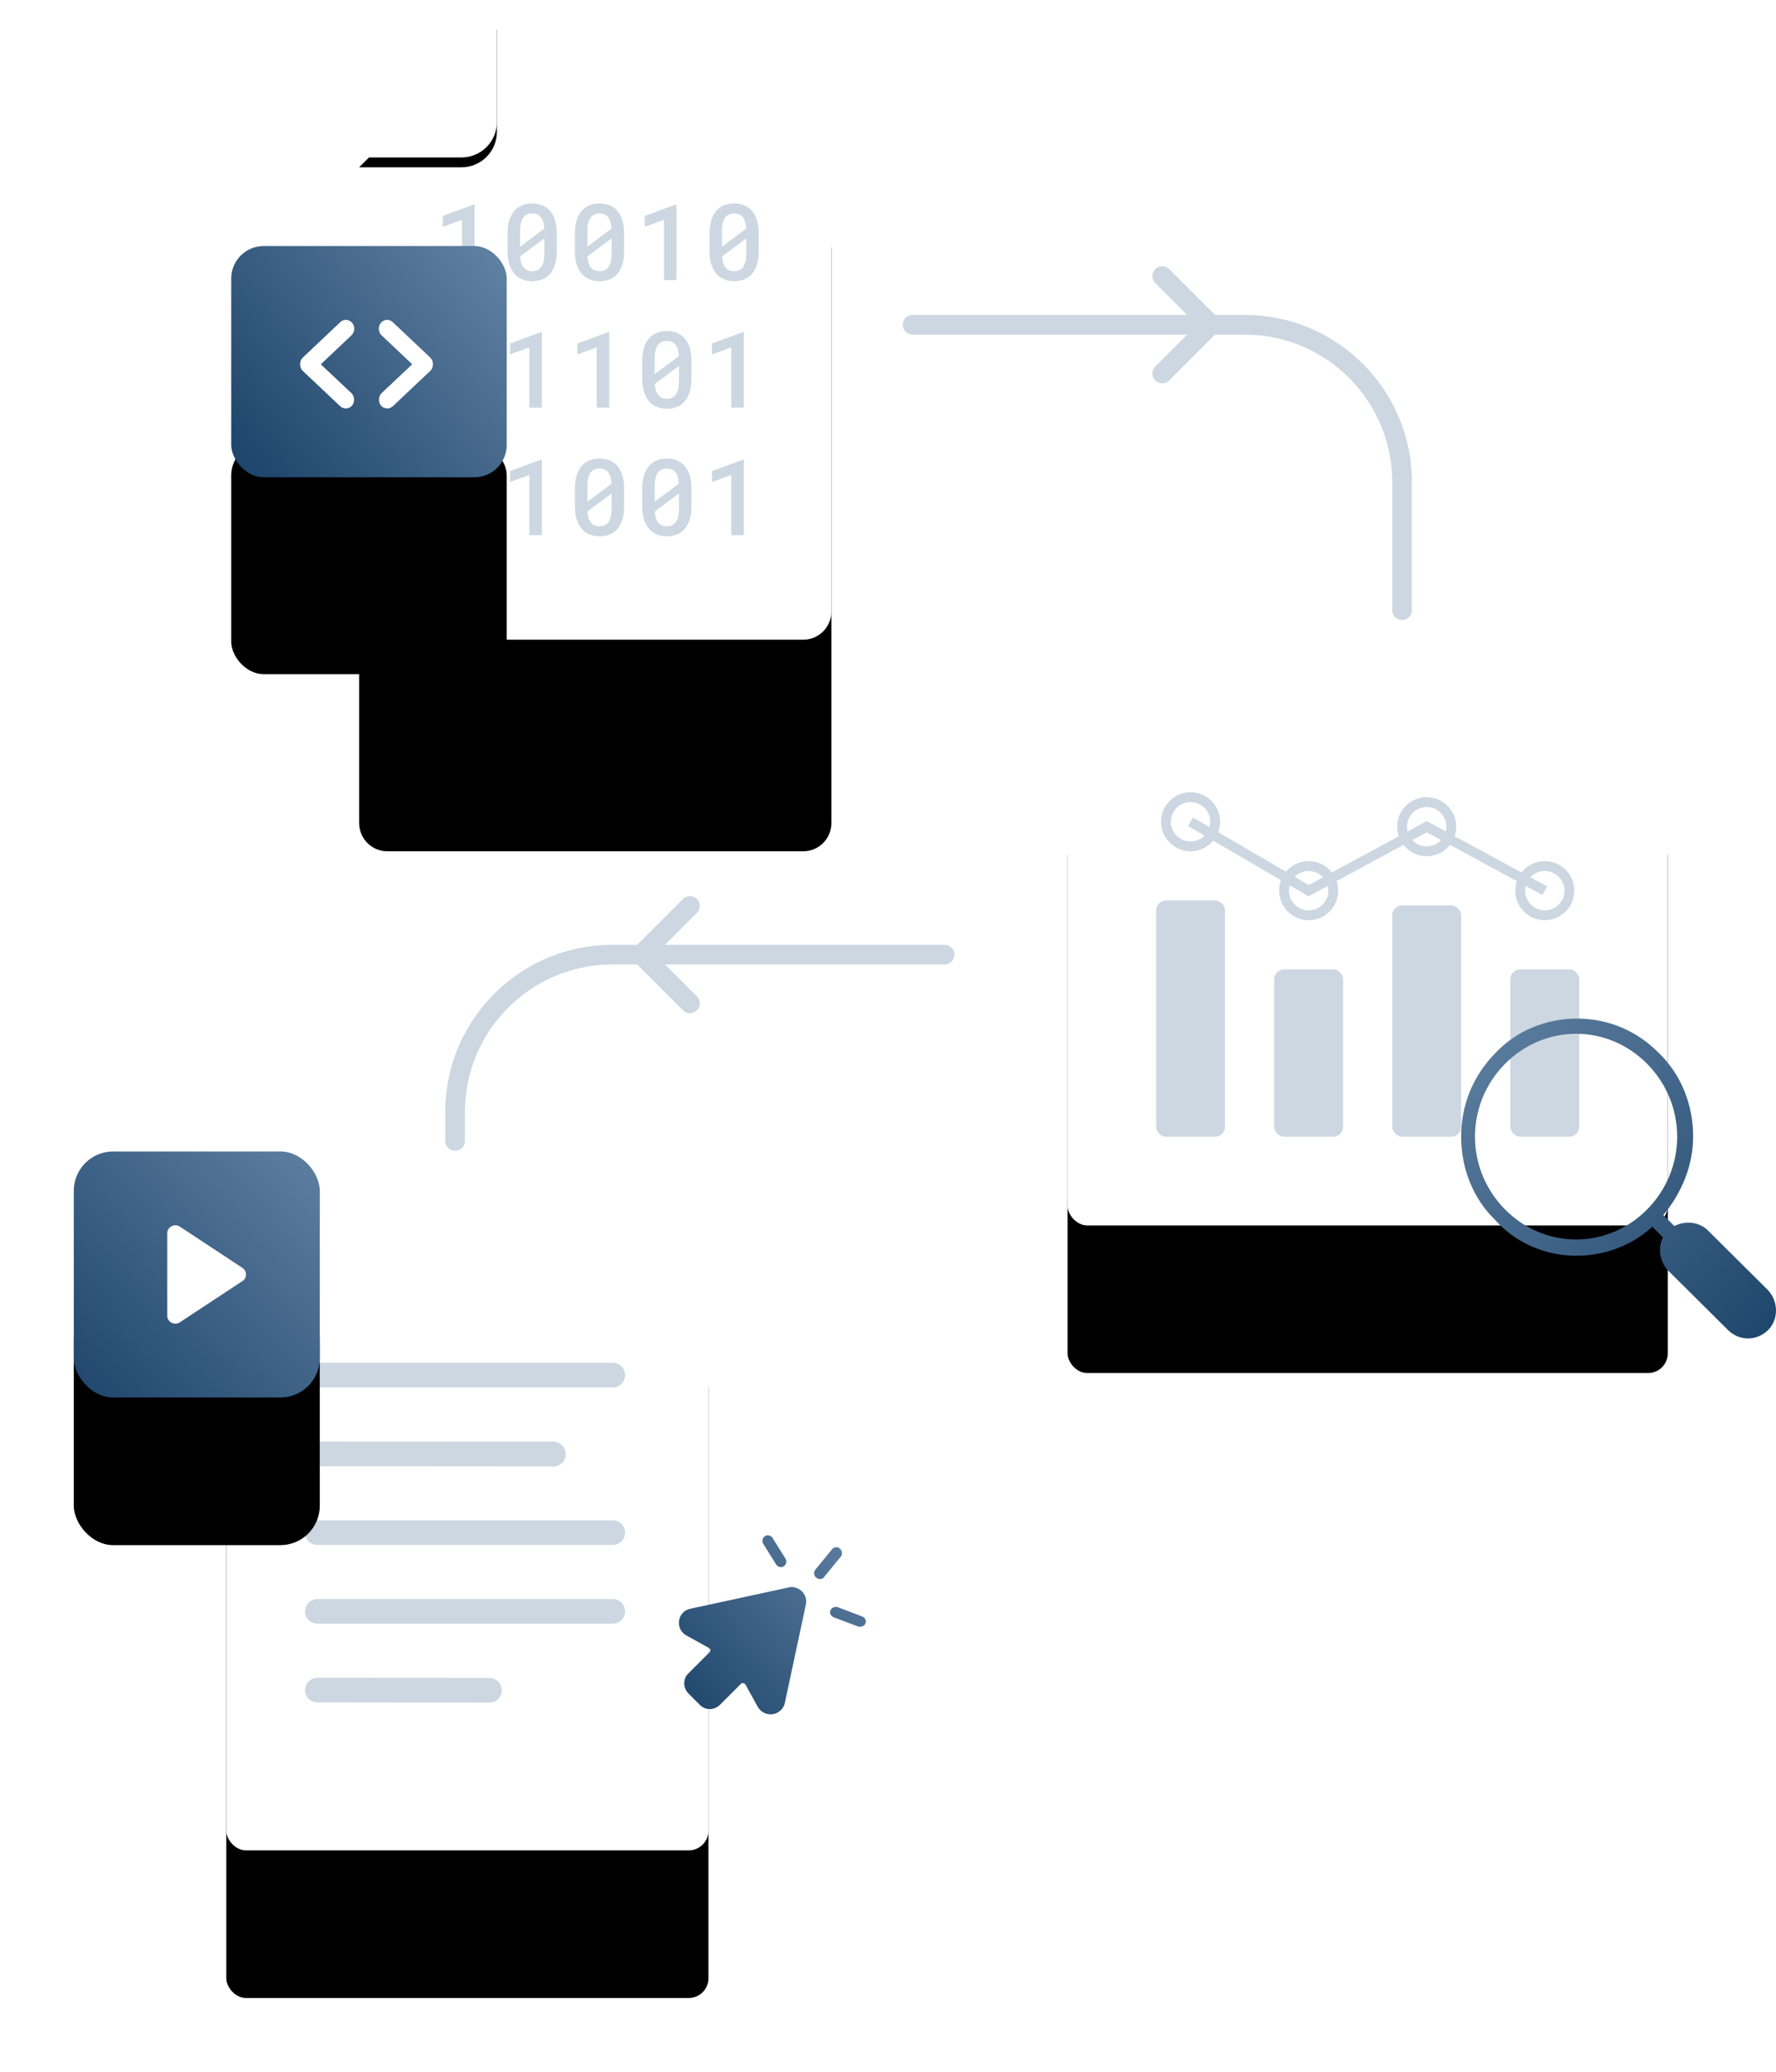 <?xml version="1.0" encoding="UTF-8"?>
<svg width="361px" height="421px" viewBox="0 0 361 421" version="1.1" xmlns="http://www.w3.org/2000/svg" xmlns:xlink="http://www.w3.org/1999/xlink">
    <title>39D55BF8-9B5A-4810-938A-502AF8219D38</title>
    <defs>
        <path d="M85.229,0 L148.269,0 C151.434,0 154,2.576 154,5.753 L154,122.247 C154,125.424 151.434,128 148.269,128 L63.731,128 C60.566,128 58,125.424 58,122.247 L58,27.847 L85.229,0 Z" id="path-1"></path>
        <filter x="-69.3%" y="-28.5%" width="238.5%" height="214.1%" filterUnits="objectBoundingBox" id="filter-2">
            <feMorphology radius="10" operator="erode" in="SourceAlpha" result="shadowSpreadOuter1"></feMorphology>
            <feOffset dx="0" dy="43" in="shadowSpreadOuter1" result="shadowOffsetOuter1"></feOffset>
            <feGaussianBlur stdDeviation="25" in="shadowOffsetOuter1" result="shadowBlurOuter1"></feGaussianBlur>
            <feColorMatrix values="0 0 0 0 0.729   0 0 0 0 0.765   0 0 0 0 0.8  0 0 0 0.5 0" type="matrix" in="shadowBlurOuter1"></feColorMatrix>
        </filter>
        <path d="M58,30 L86,2 L86,22.8 C86,26.776 82.776,30 78.8,30 L58,30 L58,30 Z" id="path-3"></path>
        <filter x="-35.7%" y="-28.6%" width="171.4%" height="171.4%" filterUnits="objectBoundingBox" id="filter-4">
            <feOffset dx="0" dy="2" in="SourceAlpha" result="shadowOffsetOuter1"></feOffset>
            <feGaussianBlur stdDeviation="3" in="shadowOffsetOuter1" result="shadowBlurOuter1"></feGaussianBlur>
            <feColorMatrix values="0 0 0 0 0.729   0 0 0 0 0.765   0 0 0 0 0.8  0 0 0 0.5 0" type="matrix" in="shadowBlurOuter1"></feColorMatrix>
        </filter>
        <linearGradient x1="104.984%" y1="14.78%" x2="1.233%" y2="84.225%" id="linearGradient-5">
            <stop stop-color="#6081A2" offset="0%"></stop>
            <stop stop-color="#1F466C" offset="100%"></stop>
        </linearGradient>
        <rect id="path-6" x="32" y="48" width="56" height="47" rx="6.6"></rect>
        <filter x="-136.6%" y="-77.7%" width="289.3%" height="325.5%" filterUnits="objectBoundingBox" id="filter-7">
            <feMorphology radius="14" operator="erode" in="SourceAlpha" result="shadowSpreadOuter1"></feMorphology>
            <feOffset dx="0" dy="40" in="shadowSpreadOuter1" result="shadowOffsetOuter1"></feOffset>
            <feGaussianBlur stdDeviation="23.5" in="shadowOffsetOuter1" result="shadowBlurOuter1"></feGaussianBlur>
            <feColorMatrix values="0 0 0 0 0.729   0 0 0 0 0.765   0 0 0 0 0.8  0 0 0 0.5 0" type="matrix" in="shadowBlurOuter1"></feColorMatrix>
        </filter>
        <rect id="path-8" x="202" y="138.032" width="122" height="109" rx="4"></rect>
        <filter x="-29.5%" y="-20.2%" width="159.0%" height="180.7%" filterUnits="objectBoundingBox" id="filter-9">
            <feMorphology radius="10.5" operator="erode" in="SourceAlpha" result="shadowSpreadOuter1"></feMorphology>
            <feOffset dx="0" dy="30" in="shadowSpreadOuter1" result="shadowOffsetOuter1"></feOffset>
            <feGaussianBlur stdDeviation="17.5" in="shadowOffsetOuter1" result="shadowBlurOuter1"></feGaussianBlur>
            <feColorMatrix values="0 0 0 0 0.729   0 0 0 0 0.765   0 0 0 0 0.8  0 0 0 0.5 0" type="matrix" in="shadowBlurOuter1"></feColorMatrix>
        </filter>
        <rect id="path-10" x="31" y="246.032" width="98" height="128" rx="4"></rect>
        <filter x="-36.7%" y="-17.2%" width="173.5%" height="168.8%" filterUnits="objectBoundingBox" id="filter-11">
            <feMorphology radius="10.5" operator="erode" in="SourceAlpha" result="shadowSpreadOuter1"></feMorphology>
            <feOffset dx="0" dy="30" in="shadowSpreadOuter1" result="shadowOffsetOuter1"></feOffset>
            <feGaussianBlur stdDeviation="17.5" in="shadowOffsetOuter1" result="shadowBlurOuter1"></feGaussianBlur>
            <feColorMatrix values="0 0 0 0 0.729   0 0 0 0 0.765   0 0 0 0 0.8  0 0 0 0.5 0" type="matrix" in="shadowBlurOuter1"></feColorMatrix>
        </filter>
        <linearGradient x1="104.984%" y1="4.165%" x2="1.233%" y2="94.541%" id="linearGradient-12">
            <stop stop-color="#6081A2" offset="0%"></stop>
            <stop stop-color="#1F466C" offset="100%"></stop>
        </linearGradient>
        <linearGradient x1="104.984%" y1="0%" x2="1.233%" y2="98.588%" id="linearGradient-13">
            <stop stop-color="#6081A2" offset="0%"></stop>
            <stop stop-color="#1F466C" offset="100%"></stop>
        </linearGradient>
        <rect id="path-14" x="0" y="232" width="50" height="50" rx="8"></rect>
        <filter x="-72.0%" y="-44.0%" width="244.0%" height="276.0%" filterUnits="objectBoundingBox" id="filter-15">
            <feMorphology radius="10.5" operator="erode" in="SourceAlpha" result="shadowSpreadOuter1"></feMorphology>
            <feOffset dx="0" dy="30" in="shadowSpreadOuter1" result="shadowOffsetOuter1"></feOffset>
            <feGaussianBlur stdDeviation="17.5" in="shadowOffsetOuter1" result="shadowBlurOuter1"></feGaussianBlur>
            <feColorMatrix values="0 0 0 0 0.729   0 0 0 0 0.765   0 0 0 0 0.8  0 0 0 0.5 0" type="matrix" in="shadowBlurOuter1"></feColorMatrix>
        </filter>
        <linearGradient x1="103.305%" y1="0%" x2="2.722%" y2="98.588%" id="linearGradient-16">
            <stop stop-color="#6081A2" offset="0%"></stop>
            <stop stop-color="#1F466C" offset="100%"></stop>
        </linearGradient>
    </defs>
    <g id="Desktop" stroke="none" stroke-width="1" fill="none" fill-rule="evenodd">
        <g id="Home" transform="translate(-839, -237)">
            <g id="Hero-Graphic" transform="translate(854, 239)">
                <g id="Path-Copy">
                    <use fill="black" fill-opacity="1" filter="url(#filter-2)" xlink:href="#path-1"></use>
                    <use fill="#FFFFFF" fill-rule="evenodd" xlink:href="#path-1"></use>
                </g>
                <path d="M81.459,54.92 L81.459,39.564 L81.3,39.564 L74.993,41.895 L74.993,44.109 L78.917,42.675 L78.917,54.92 L81.459,54.92 Z M93.19,55.141 C93.963,55.141 94.659,55.011 95.278,54.751 C95.897,54.491 96.42,54.106 96.849,53.596 C97.278,53.087 97.607,52.454 97.835,51.698 C98.064,50.942 98.178,50.068 98.178,49.077 L98.178,49.077 L98.178,45.407 C98.178,44.415 98.062,43.542 97.83,42.786 C97.598,42.03 97.266,41.397 96.833,40.887 C96.401,40.378 95.875,39.993 95.257,39.733 C94.638,39.472 93.942,39.342 93.168,39.342 C92.402,39.342 91.711,39.472 91.096,39.733 C90.481,39.993 89.957,40.378 89.524,40.887 C89.092,41.397 88.76,42.03 88.528,42.786 C88.296,43.542 88.18,44.415 88.18,45.407 L88.18,45.407 L88.18,49.077 C88.18,50.068 88.298,50.942 88.533,51.698 C88.769,52.454 89.103,53.087 89.535,53.596 C89.967,54.106 90.493,54.491 91.112,54.751 C91.731,55.011 92.423,55.141 93.19,55.141 Z M90.711,48.117 L90.711,44.943 C90.711,43.733 90.915,42.837 91.323,42.253 C91.731,41.67 92.346,41.378 93.168,41.378 C93.942,41.378 94.531,41.629 94.935,42.132 C95.339,42.635 95.57,43.41 95.626,44.458 L95.626,44.458 L90.711,48.117 Z M93.19,53.116 C91.678,53.116 90.859,52.111 90.732,50.1 L90.732,50.1 L95.647,46.44 L95.647,49.52 C95.647,51.918 94.828,53.116 93.19,53.116 Z M106.872,55.141 C107.645,55.141 108.341,55.011 108.96,54.751 C109.579,54.491 110.103,54.106 110.531,53.596 C110.96,53.087 111.289,52.454 111.518,51.698 C111.746,50.942 111.86,50.068 111.86,49.077 L111.86,49.077 L111.86,45.407 C111.86,44.415 111.744,43.542 111.512,42.786 C111.28,42.03 110.948,41.397 110.516,40.887 C110.083,40.378 109.558,39.993 108.939,39.733 C108.32,39.472 107.624,39.342 106.851,39.342 C106.084,39.342 105.393,39.472 104.778,39.733 C104.163,39.993 103.639,40.378 103.207,40.887 C102.774,41.397 102.442,42.03 102.21,42.786 C101.978,43.542 101.862,44.415 101.862,45.407 L101.862,45.407 L101.862,49.077 C101.862,50.068 101.98,50.942 102.215,51.698 C102.451,52.454 102.785,53.087 103.217,53.596 C103.65,54.106 104.175,54.491 104.794,54.751 C105.413,55.011 106.105,55.141 106.872,55.141 Z M104.393,48.117 L104.393,44.943 C104.393,43.733 104.597,42.837 105.005,42.253 C105.413,41.67 106.028,41.378 106.851,41.378 C107.624,41.378 108.213,41.629 108.617,42.132 C109.021,42.635 109.252,43.41 109.308,44.458 L109.308,44.458 L104.393,48.117 Z M106.872,53.116 C105.36,53.116 104.541,52.111 104.414,50.1 L104.414,50.1 L109.329,46.44 L109.329,49.52 C109.329,51.918 108.51,53.116 106.872,53.116 Z M122.505,54.92 L122.505,39.564 L122.347,39.564 L116.04,41.895 L116.04,44.109 L119.963,42.675 L119.963,54.92 L122.505,54.92 Z M134.236,55.141 C135.009,55.141 135.705,55.011 136.324,54.751 C136.943,54.491 137.467,54.106 137.896,53.596 C138.325,53.087 138.653,52.454 138.882,51.698 C139.11,50.942 139.225,50.068 139.225,49.077 L139.225,49.077 L139.225,45.407 C139.225,44.415 139.109,43.542 138.876,42.786 C138.644,42.03 138.312,41.397 137.88,40.887 C137.447,40.378 136.922,39.993 136.303,39.733 C135.684,39.472 134.988,39.342 134.215,39.342 C133.448,39.342 132.758,39.472 132.142,39.733 C131.527,39.993 131.003,40.378 130.571,40.887 C130.138,41.397 129.806,42.03 129.574,42.786 C129.342,43.542 129.226,44.415 129.226,45.407 L129.226,45.407 L129.226,49.077 C129.226,50.068 129.344,50.942 129.579,51.698 C129.815,52.454 130.149,53.087 130.581,53.596 C131.014,54.106 131.539,54.491 132.158,54.751 C132.777,55.011 133.469,55.141 134.236,55.141 Z M131.757,48.117 L131.757,44.943 C131.757,43.733 131.961,42.837 132.369,42.253 C132.777,41.67 133.392,41.378 134.215,41.378 C134.988,41.378 135.577,41.629 135.981,42.132 C136.386,42.635 136.616,43.41 136.672,44.458 L136.672,44.458 L131.757,48.117 Z M134.236,53.116 C132.724,53.116 131.905,52.111 131.778,50.1 L131.778,50.1 L136.693,46.44 L136.693,49.52 C136.693,51.918 135.874,53.116 134.236,53.116 Z M79.507,81.061 C80.281,81.061 80.977,80.931 81.596,80.671 C82.214,80.411 82.738,80.026 83.167,79.516 C83.596,79.007 83.925,78.374 84.153,77.618 C84.382,76.862 84.496,75.988 84.496,74.997 L84.496,74.997 L84.496,71.327 C84.496,70.335 84.38,69.462 84.148,68.706 C83.916,67.95 83.584,67.317 83.151,66.807 C82.719,66.298 82.193,65.913 81.575,65.653 C80.956,65.392 80.26,65.262 79.486,65.262 C78.72,65.262 78.029,65.392 77.414,65.653 C76.799,65.913 76.275,66.298 75.842,66.807 C75.41,67.317 75.078,67.95 74.846,68.706 C74.614,69.462 74.498,70.335 74.498,71.327 L74.498,71.327 L74.498,74.997 C74.498,75.988 74.615,76.862 74.851,77.618 C75.087,78.374 75.421,79.007 75.853,79.516 C76.285,80.026 76.811,80.411 77.43,80.671 C78.048,80.931 78.741,81.061 79.507,81.061 Z M77.029,74.037 L77.029,70.863 C77.029,69.653 77.233,68.757 77.641,68.173 C78.048,67.59 78.664,67.298 79.486,67.298 C80.26,67.298 80.849,67.549 81.253,68.052 C81.657,68.555 81.888,69.33 81.944,70.377 L81.944,70.377 L77.029,74.037 Z M79.507,79.036 C77.996,79.036 77.177,78.031 77.05,76.02 L77.05,76.02 L81.965,72.36 L81.965,75.44 C81.965,77.838 81.146,79.036 79.507,79.036 Z M95.141,80.84 L95.141,65.484 L94.983,65.484 L88.675,67.815 L88.675,70.029 L92.599,68.595 L92.599,80.84 L95.141,80.84 Z M108.823,80.84 L108.823,65.484 L108.665,65.484 L102.358,67.815 L102.358,70.029 L106.281,68.595 L106.281,80.84 L108.823,80.84 Z M120.554,81.061 C121.327,81.061 122.023,80.931 122.642,80.671 C123.261,80.411 123.785,80.026 124.214,79.516 C124.642,79.007 124.971,78.374 125.2,77.618 C125.428,76.862 125.542,75.988 125.542,74.997 L125.542,74.997 L125.542,71.327 C125.542,70.335 125.426,69.462 125.194,68.706 C124.962,67.95 124.63,67.317 124.198,66.807 C123.765,66.298 123.24,65.913 122.621,65.653 C122.002,65.392 121.306,65.262 120.533,65.262 C119.766,65.262 119.075,65.392 118.46,65.653 C117.845,65.913 117.321,66.298 116.889,66.807 C116.456,67.317 116.124,67.95 115.892,68.706 C115.66,69.462 115.544,70.335 115.544,71.327 L115.544,71.327 L115.544,74.997 C115.544,75.988 115.662,76.862 115.897,77.618 C116.133,78.374 116.467,79.007 116.899,79.516 C117.332,80.026 117.857,80.411 118.476,80.671 C119.095,80.931 119.787,81.061 120.554,81.061 Z M118.075,74.037 L118.075,70.863 C118.075,69.653 118.279,68.757 118.687,68.173 C119.095,67.59 119.71,67.298 120.533,67.298 C121.306,67.298 121.895,67.549 122.299,68.052 C122.704,68.555 122.934,69.33 122.99,70.377 L122.99,70.377 L118.075,74.037 Z M120.554,79.036 C119.042,79.036 118.223,78.031 118.096,76.02 L118.096,76.02 L123.011,72.36 L123.011,75.44 C123.011,77.838 122.192,79.036 120.554,79.036 Z M136.187,80.84 L136.187,65.484 L136.029,65.484 L129.722,67.815 L129.722,70.029 L133.645,68.595 L133.645,80.84 L136.187,80.84 Z M81.459,106.76 L81.459,91.404 L81.3,91.404 L74.993,93.735 L74.993,95.949 L78.917,94.515 L78.917,106.76 L81.459,106.76 Z M95.141,106.76 L95.141,91.404 L94.983,91.404 L88.675,93.735 L88.675,95.949 L92.599,94.515 L92.599,106.76 L95.141,106.76 Z M106.872,106.981 C107.645,106.981 108.341,106.851 108.96,106.591 C109.579,106.331 110.103,105.946 110.531,105.436 C110.96,104.927 111.289,104.294 111.518,103.538 C111.746,102.782 111.86,101.908 111.86,100.917 L111.86,100.917 L111.86,97.247 C111.86,96.255 111.744,95.382 111.512,94.626 C111.28,93.87 110.948,93.237 110.516,92.727 C110.083,92.218 109.558,91.833 108.939,91.573 C108.32,91.312 107.624,91.182 106.851,91.182 C106.084,91.182 105.393,91.312 104.778,91.573 C104.163,91.833 103.639,92.218 103.207,92.727 C102.774,93.237 102.442,93.87 102.21,94.626 C101.978,95.382 101.862,96.255 101.862,97.247 L101.862,97.247 L101.862,100.917 C101.862,101.908 101.98,102.782 102.215,103.538 C102.451,104.294 102.785,104.927 103.217,105.436 C103.65,105.946 104.175,106.331 104.794,106.591 C105.413,106.851 106.105,106.981 106.872,106.981 Z M104.393,99.957 L104.393,96.783 C104.393,95.573 104.597,94.677 105.005,94.093 C105.413,93.51 106.028,93.218 106.851,93.218 C107.624,93.218 108.213,93.469 108.617,93.972 C109.021,94.475 109.252,95.25 109.308,96.297 L109.308,96.297 L104.393,99.957 Z M106.872,104.956 C105.36,104.956 104.541,103.951 104.414,101.94 L104.414,101.94 L109.329,98.28 L109.329,101.36 C109.329,103.758 108.51,104.956 106.872,104.956 Z M120.554,106.981 C121.327,106.981 122.023,106.851 122.642,106.591 C123.261,106.331 123.785,105.946 124.214,105.436 C124.642,104.927 124.971,104.294 125.2,103.538 C125.428,102.782 125.542,101.908 125.542,100.917 L125.542,100.917 L125.542,97.247 C125.542,96.255 125.426,95.382 125.194,94.626 C124.962,93.87 124.63,93.237 124.198,92.727 C123.765,92.218 123.24,91.833 122.621,91.573 C122.002,91.312 121.306,91.182 120.533,91.182 C119.766,91.182 119.075,91.312 118.46,91.573 C117.845,91.833 117.321,92.218 116.889,92.727 C116.456,93.237 116.124,93.87 115.892,94.626 C115.66,95.382 115.544,96.255 115.544,97.247 L115.544,97.247 L115.544,100.917 C115.544,101.908 115.662,102.782 115.897,103.538 C116.133,104.294 116.467,104.927 116.899,105.436 C117.332,105.946 117.857,106.331 118.476,106.591 C119.095,106.851 119.787,106.981 120.554,106.981 Z M118.075,99.957 L118.075,96.783 C118.075,95.573 118.279,94.677 118.687,94.093 C119.095,93.51 119.71,93.218 120.533,93.218 C121.306,93.218 121.895,93.469 122.299,93.972 C122.704,94.475 122.934,95.25 122.99,96.297 L122.99,96.297 L118.075,99.957 Z M120.554,104.956 C119.042,104.956 118.223,103.951 118.096,101.94 L118.096,101.94 L123.011,98.28 L123.011,101.36 C123.011,103.758 122.192,104.956 120.554,104.956 Z M136.187,106.76 L136.187,91.404 L136.029,91.404 L129.722,93.735 L129.722,95.949 L133.645,94.515 L133.645,106.76 L136.187,106.76 Z" id="100100110111001" fill="#CCD7E1" fill-rule="nonzero"></path>
                <g id="Path-18">
                    <use fill="black" fill-opacity="1" filter="url(#filter-4)" xlink:href="#path-3"></use>
                    <use fill="#FFFFFF" fill-rule="evenodd" xlink:href="#path-3"></use>
                </g>
                <g id="Rectangle-Copy-16">
                    <use fill="black" fill-opacity="1" filter="url(#filter-7)" xlink:href="#path-6"></use>
                    <use fill="url(#linearGradient-5)" fill-rule="evenodd" xlink:href="#path-6"></use>
                </g>
                <path d="M55.184,63.005 C54.802,63.034 54.432,63.206 54.152,63.483 L46.526,70.684 C45.825,71.357 45.825,72.684 46.526,73.356 L54.152,80.557 C54.809,81.194 55.954,81.136 56.552,80.435 C57.149,79.734 57.09,78.518 56.429,77.885 L50.206,72.034 L56.429,66.155 C56.96,65.662 57.149,64.795 56.876,64.103 C56.602,63.412 55.888,62.948 55.184,63.005 Z" id="Path" fill="#FFFFFF"></path>
                <path d="M63.603,63.003 C62.935,63.039 62.309,63.537 62.089,64.209 C61.869,64.88 62.068,65.684 62.571,66.153 L68.793,72.033 L62.571,77.885 C61.909,78.517 61.85,79.733 62.448,80.435 C63.045,81.136 64.19,81.194 64.848,80.557 L72.474,73.355 C73.175,72.683 73.175,71.356 72.474,70.683 L64.848,63.481 C64.516,63.153 64.056,62.977 63.603,63.003 L63.603,63.003 Z" id="Path" fill="#FFFFFF"></path>
                <path d="M238,62 C256.59,62 271.695,76.919 271.995,95.438 L272,96 L272,122 C272,123.105 271.105,124 270,124 C268.946,124 268.082,123.184 268.005,122.149 L268,122 L268,96 C268,79.597 254.836,66.269 238.496,66.004 L238,66 L170.5,66 C169.395,66 168.5,65.105 168.5,64 C168.5,62.946 169.316,62.082 170.351,62.005 L170.5,62 L238,62 Z" id="Path-19" fill="#CCD7E1" fill-rule="nonzero"></path>
                <path d="M145,190 C163.59,190 178.695,204.919 178.995,223.438 L179,224 L179,229.868 C179,230.972 178.105,231.868 177,231.868 C175.946,231.868 175.082,231.052 175.005,230.017 L175,229.868 L175,224 C175,207.597 161.836,194.269 145.496,194.004 L145,194 L77.5,194 C76.395,194 75.5,193.105 75.5,192 C75.5,190.946 76.316,190.082 77.351,190.005 L77.5,190 L145,190 Z" id="Path" fill="#CCD7E1" fill-rule="nonzero" transform="translate(127.25, 210.934) scale(-1, 1) translate(-127.25, -210.934) "></path>
                <g id="Rectangle-Copy-22">
                    <use fill="black" fill-opacity="1" filter="url(#filter-9)" xlink:href="#path-8"></use>
                    <use fill="#FFFFFF" fill-rule="evenodd" xlink:href="#path-8"></use>
                </g>
                <g id="Rectangle-Copy-23">
                    <use fill="black" fill-opacity="1" filter="url(#filter-11)" xlink:href="#path-10"></use>
                    <use fill="#FFFFFF" fill-rule="evenodd" xlink:href="#path-10"></use>
                </g>
                <path d="M141.627,346.383 C141.331,346.383 141.094,346.324 140.798,346.264 C140.027,346.027 139.434,345.553 139.019,344.842 L136.529,340.337 C136.529,340.278 136.47,340.219 136.41,340.219 C136.233,340.041 136.055,340.041 135.995,340.041 C135.877,340.041 135.699,340.041 135.58,340.219 L131.371,344.427 C130.838,344.96 130.067,345.316 129.296,345.316 C128.526,345.316 127.755,345.02 127.221,344.427 L124.969,342.175 C124.435,341.641 124.079,340.871 124.079,340.1 C124.079,339.33 124.376,338.559 124.969,338.026 L129.178,333.817 C129.237,333.758 129.237,333.758 129.296,333.699 C129.415,333.521 129.356,333.343 129.356,333.225 C129.356,333.106 129.237,332.987 129.059,332.869 L124.554,330.379 C123.783,329.965 123.249,329.253 123.071,328.423 C122.716,326.823 123.724,325.223 125.324,324.926 L145.303,320.6 C145.718,320.481 146.133,320.481 146.548,320.6 C148.149,320.955 149.157,322.556 148.801,324.097 L144.532,344.071 C144.355,344.901 143.821,345.612 143.05,346.027 C142.635,346.264 142.161,346.383 141.627,346.383 Z M159.851,328.596 C159.733,328.596 159.555,328.596 159.436,328.541 L154.457,326.668 C153.865,326.447 153.568,325.786 153.805,325.235 C154.042,324.684 154.754,324.409 155.346,324.629 L160.266,326.502 C160.859,326.723 161.155,327.384 160.918,327.935 C160.74,328.32 160.266,328.596 159.851,328.596 Z M151.648,318.894 C151.359,318.894 151.129,318.775 150.898,318.597 C150.437,318.182 150.322,317.411 150.783,316.937 L154.126,312.846 C154.53,312.372 155.279,312.253 155.74,312.727 C156.201,313.143 156.317,313.913 155.855,314.388 L152.512,318.479 C152.339,318.775 151.993,318.894 151.648,318.894 Z M143.724,316.468 C143.339,316.468 143.009,316.301 142.789,315.967 L140.15,311.734 C139.82,311.232 139.985,310.508 140.48,310.174 C140.975,309.84 141.69,310.007 142.019,310.508 L144.658,314.741 C144.988,315.243 144.823,315.967 144.328,316.301 C144.108,316.412 143.944,316.468 143.724,316.468 Z" id="Shape" fill="url(#linearGradient-12)" fill-rule="nonzero"></path>
                <path d="M109.554,274.959 C110.935,274.959 112.054,276.079 112.054,277.459 C112.054,278.785 111.023,279.869 109.719,279.954 L109.554,279.959 L49.5,279.959 C48.119,279.959 47,278.84 47,277.459 C47,276.134 48.032,275.049 49.336,274.965 L49.5,274.959 L109.554,274.959 Z" id="Path-20" fill="#CCD7E1" fill-rule="nonzero"></path>
                <path d="M49.502,290.959 L97.502,291 C98.883,291.001 100.001,292.121 100,293.502 C99.999,294.828 98.966,295.911 97.662,295.995 L97.498,296 L49.498,295.959 C48.117,295.958 46.999,294.838 47,293.457 C47.001,292.132 48.034,291.048 49.338,290.964 L49.502,290.959 Z" id="Path-20-Copy" fill="#CCD7E1" fill-rule="nonzero"></path>
                <path d="M109.554,306.959 C110.935,306.959 112.054,308.079 112.054,309.459 C112.054,310.785 111.023,311.869 109.719,311.954 L109.554,311.959 L49.5,311.959 C48.119,311.959 47,310.84 47,309.459 C47,308.134 48.032,307.049 49.336,306.965 L49.5,306.959 L109.554,306.959 Z" id="Path-20-Copy-2" fill="#CCD7E1" fill-rule="nonzero"></path>
                <g id="Rectangle-Copy-24">
                    <use fill="black" fill-opacity="1" filter="url(#filter-15)" xlink:href="#path-14"></use>
                    <use fill="url(#linearGradient-13)" fill-rule="evenodd" xlink:href="#path-14"></use>
                </g>
                <path d="M34.282,255.66 L21.554,247.273 C20.469,246.556 19,247.336 19,248.622 L19,265.375 C19,266.682 20.469,267.44 21.554,266.724 L34.282,258.337 C35.239,257.725 35.239,256.292 34.282,255.66 Z" id="Path-Copy-6" fill="#FFFFFF" fill-rule="nonzero"></path>
                <path d="M109.554,322.959 C110.935,322.959 112.054,324.079 112.054,325.459 C112.054,326.785 111.023,327.869 109.719,327.954 L109.554,327.959 L49.5,327.959 C48.119,327.959 47,326.84 47,325.459 C47,324.134 48.032,323.049 49.336,322.965 L49.5,322.959 L109.554,322.959 Z" id="Path-20-Copy-3" fill="#CCD7E1" fill-rule="nonzero"></path>
                <path d="M49.503,338.959 L84.503,339 C85.884,339.002 87.002,340.122 87,341.503 C86.998,342.828 85.966,343.912 84.661,343.995 L84.497,344 L49.497,343.959 C48.116,343.958 46.998,342.837 47,341.456 C47.002,340.131 48.034,339.048 49.339,338.964 L49.503,338.959 Z" id="Path-20-Copy-4" fill="#CCD7E1" fill-rule="nonzero"></path>
                <rect id="Rectangle" fill="#CCD7E1" x="220" y="181" width="14" height="48" rx="2"></rect>
                <rect id="Rectangle-Copy" fill="#CCD7E1" x="244" y="195" width="14" height="34" rx="2"></rect>
                <rect id="Rectangle-Copy-14" fill="#CCD7E1" x="268" y="182" width="14" height="47" rx="2"></rect>
                <rect id="Rectangle-Copy-15" fill="#CCD7E1" x="292" y="195" width="14" height="34" rx="2"></rect>
                <g id="Group" transform="translate(314, 237.5) scale(-1, 1) translate(-314, -237.5) translate(282, 205)" fill="url(#linearGradient-16)" fill-rule="nonzero">
                    <path d="M40.421,0 C46.694,0 52.751,2.42 57.078,7.041 C61.62,11.662 64,17.604 64,23.985 C64,30.366 61.62,36.527 57.078,40.928 C52.968,45.549 46.911,48.19 40.637,48.19 C34.906,48.19 29.355,46.169 25.14,42.297 L22.977,44.45 C24.034,46.549 23.699,49.268 21.971,51.156 L9.753,63.296 C8.681,64.361 7.181,65 5.68,65 C4.18,65 2.679,64.361 1.608,63.296 C-0.536,61.166 -0.536,57.546 1.608,55.203 L13.826,43.063 C15.602,41.298 18.41,40.995 20.661,42.156 L22.903,39.927 C19.193,35.47 16.842,29.819 16.842,23.985 C16.842,17.604 19.222,11.442 23.764,7.041 C28.307,2.42 34.148,0 40.421,0 Z M40.637,3.081 C35.229,3.081 30.038,5.281 26.144,9.242 C22.25,13.203 20.087,18.484 20.087,23.985 C20.087,29.486 22.25,34.767 26.144,38.728 C30.038,42.689 35.229,44.889 40.637,44.889 C46.045,44.889 51.237,42.689 55.131,38.728 C59.025,34.767 61.188,29.486 61.188,23.985 C61.188,18.484 59.025,13.203 55.131,9.242 C51.237,5.281 46.045,3.081 40.637,3.081 Z" id="Combined-Shape"></path>
                </g>
                <polygon id="Path-21" fill="#CCD7E1" fill-rule="nonzero" points="227.504 164.136 251.017 177.852 275 164.863 299.476 178.121 298.524 179.879 275 167.137 250.982 180.147 226.496 165.864"></polygon>
                <path d="M227,159 C223.686,159 221,161.686 221,165 C221,168.314 223.686,171 227,171 C230.314,171 233,168.314 233,165 C233,161.686 230.314,159 227,159 Z M227,161 C229.209,161 231,162.791 231,165 C231,167.209 229.209,169 227,169 C224.791,169 223,167.209 223,165 C223,162.791 224.791,161 227,161 Z" id="Oval" fill="#CCD7E1" fill-rule="nonzero"></path>
                <path d="M251,173 C247.686,173 245,175.686 245,179 C245,182.314 247.686,185 251,185 C254.314,185 257,182.314 257,179 C257,175.686 254.314,173 251,173 Z M251,175 C253.209,175 255,176.791 255,179 C255,181.209 253.209,183 251,183 C248.791,183 247,181.209 247,179 C247,176.791 248.791,175 251,175 Z" id="Oval-Copy" fill="#CCD7E1" fill-rule="nonzero"></path>
                <path d="M275,160 C271.686,160 269,162.686 269,166 C269,169.314 271.686,172 275,172 C278.314,172 281,169.314 281,166 C281,162.686 278.314,160 275,160 Z M275,162 C277.209,162 279,163.791 279,166 C279,168.209 277.209,170 275,170 C272.791,170 271,168.209 271,166 C271,163.791 272.791,162 275,162 Z" id="Oval-Copy-3" fill="#CCD7E1" fill-rule="nonzero"></path>
                <path d="M299,173 C295.686,173 293,175.686 293,179 C293,182.314 295.686,185 299,185 C302.314,185 305,182.314 305,179 C305,175.686 302.314,173 299,173 Z M299,175 C301.209,175 303,176.791 303,179 C303,181.209 301.209,183 299,183 C296.791,183 295,181.209 295,179 C295,176.791 296.791,175 299,175 Z" id="Oval-Copy-4" fill="#CCD7E1" fill-rule="nonzero"></path>
                <path d="M228.243,55 C229.297,55 230.161,55.816 230.237,56.851 L230.243,57 L230.243,71 C230.243,72.054 229.427,72.918 228.392,72.995 L228.243,73 L214.243,73 C213.138,73 212.243,72.105 212.243,71 C212.243,69.946 213.059,69.082 214.093,69.005 L214.243,69 L226.242,69 L226.243,57 C226.243,55.946 227.059,55.082 228.093,55.005 L228.243,55 Z" id="Path" fill="#CCD7E1" fill-rule="nonzero" transform="translate(221.243, 64) rotate(-45) translate(-221.243, -64) "></path>
                <path d="M132.243,183 C133.297,183 134.161,183.816 134.237,184.851 L134.243,185 L134.243,199 C134.243,200.054 133.427,200.918 132.392,200.995 L132.243,201 L118.243,201 C117.138,201 116.243,200.105 116.243,199 C116.243,197.946 117.059,197.082 118.093,197.005 L118.243,197 L130.242,197 L130.243,185 C130.243,183.946 131.059,183.082 132.093,183.005 L132.243,183 Z" id="Path-Copy-2" fill="#CCD7E1" fill-rule="nonzero" transform="translate(125.243, 192) scale(-1, 1) rotate(-45) translate(-125.243, -192) "></path>
            </g>
        </g>
    </g>
</svg>